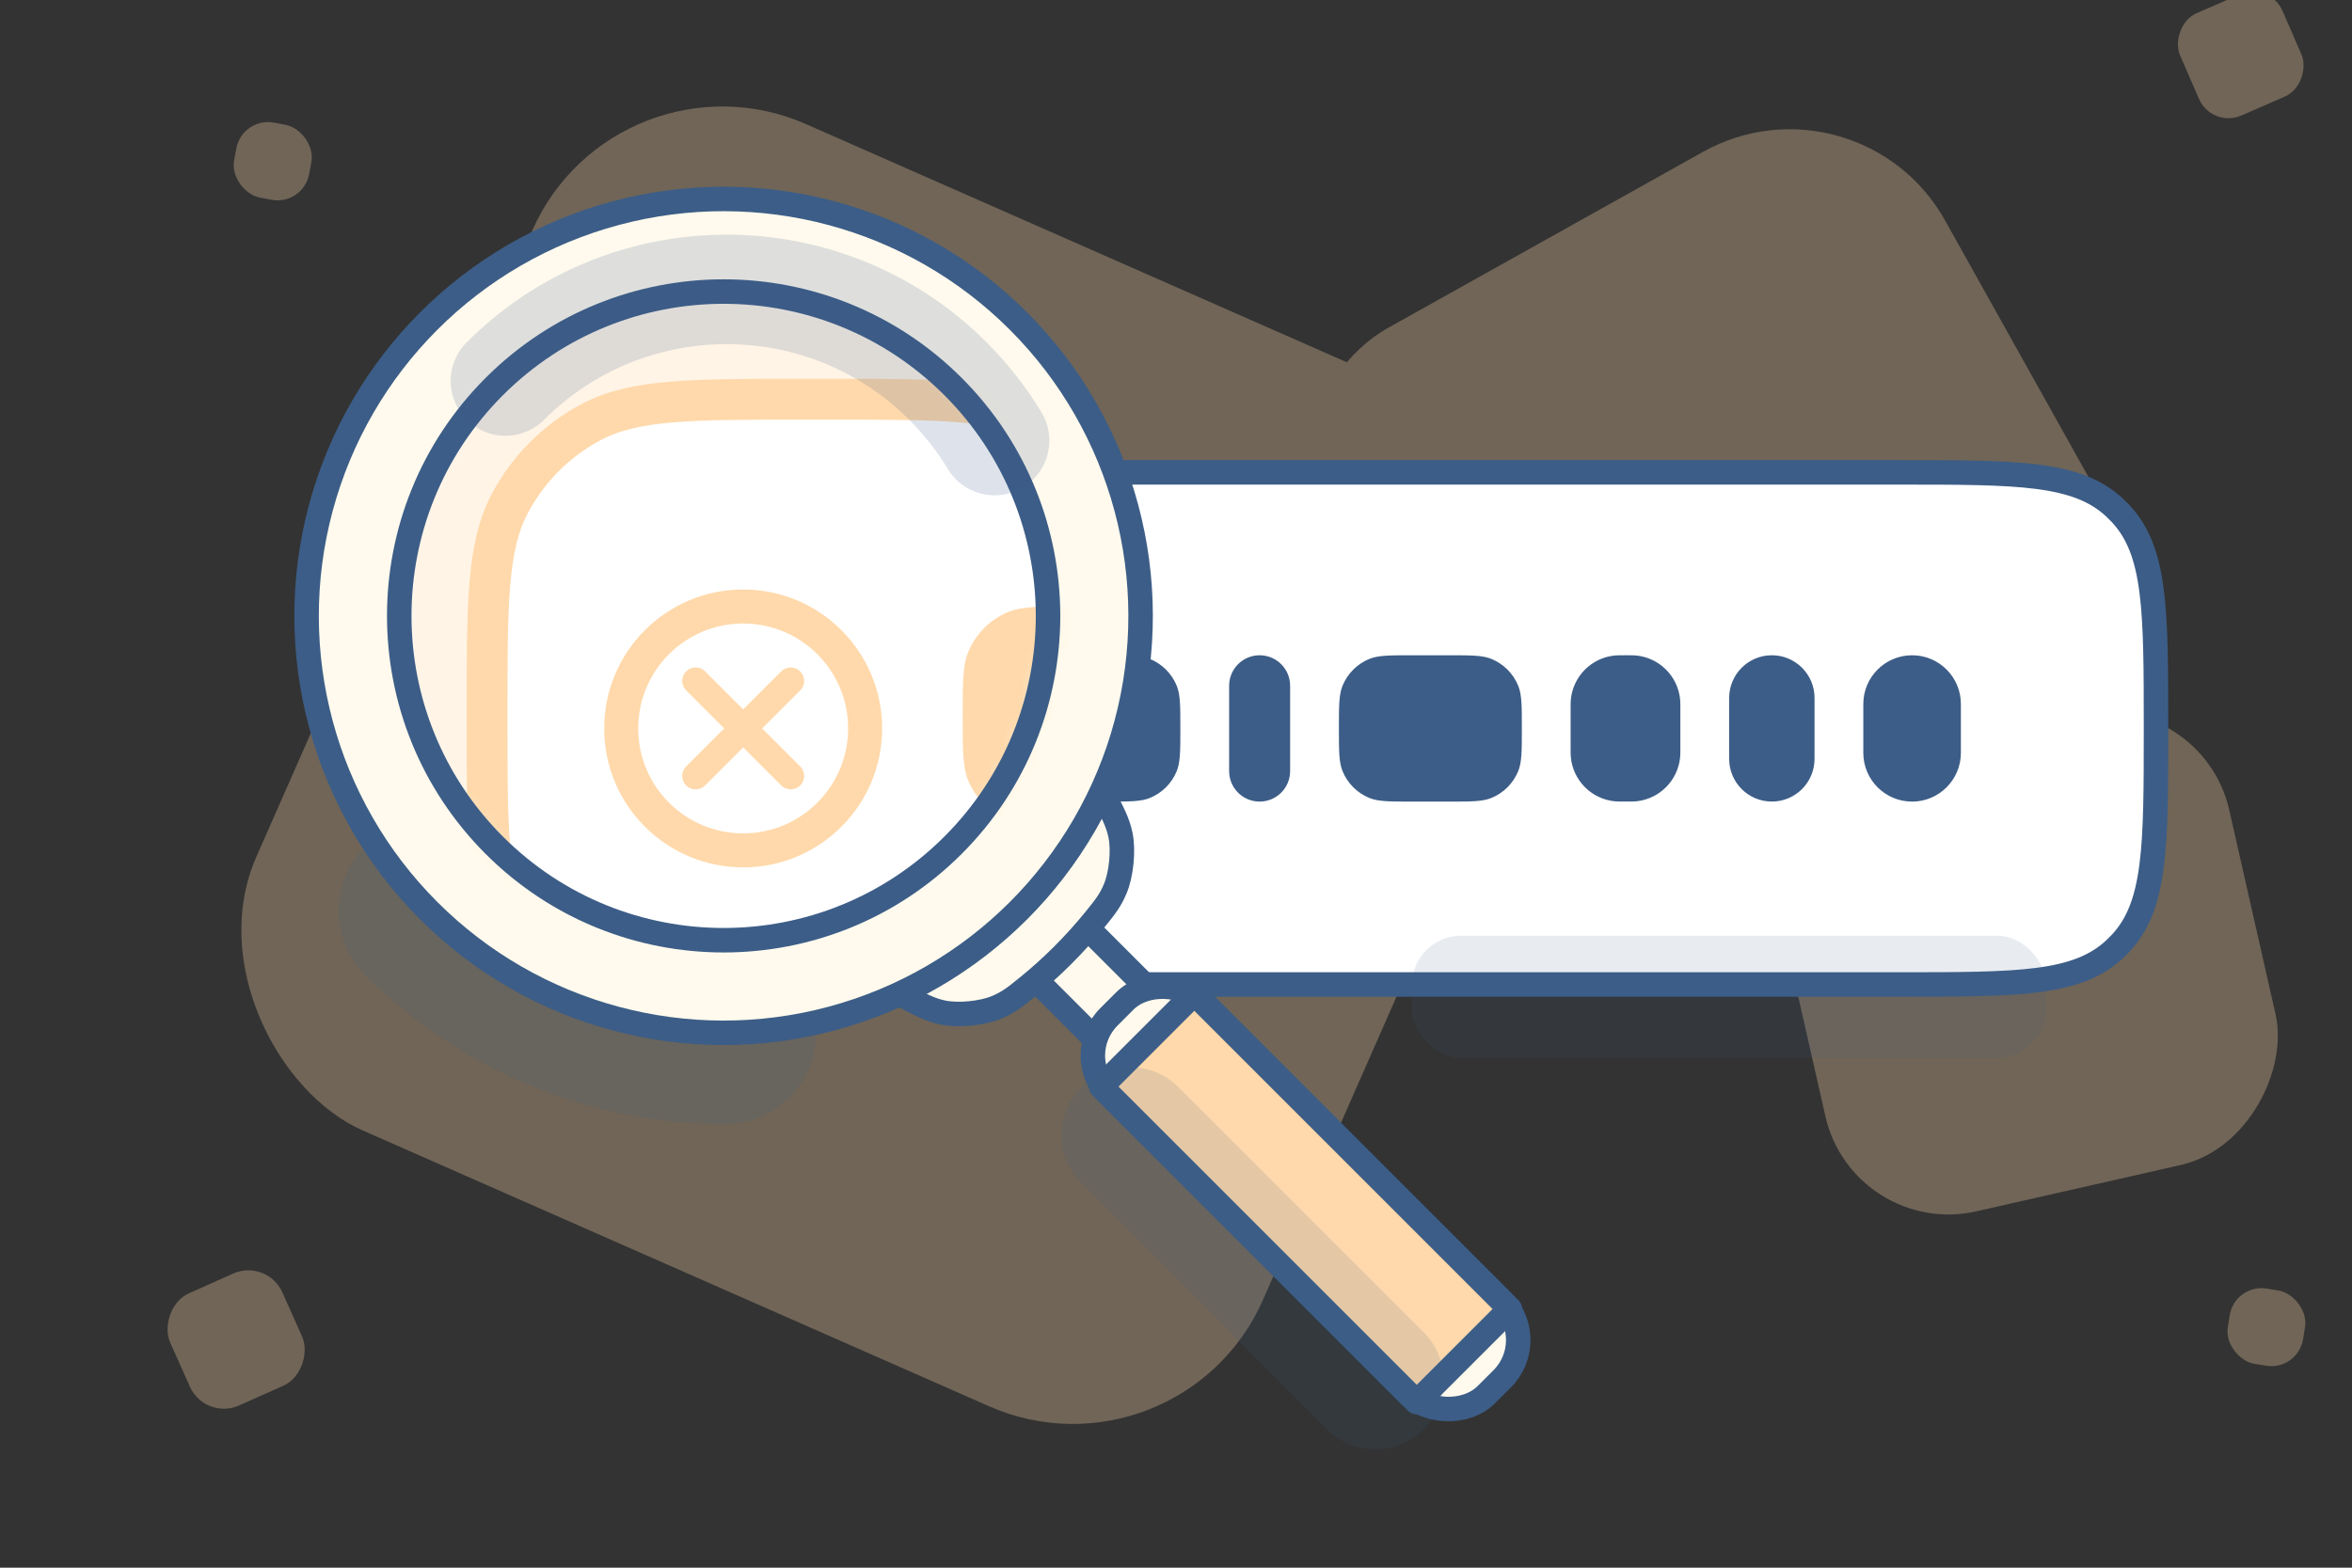 <svg fill="none" height="96" viewBox="0 0 144 96" width="144" xmlns="http://www.w3.org/2000/svg" xmlns:xlink="http://www.w3.org/1999/xlink"><rect x="0" y="0" width="144" height="96" fill="#333333" stroke="none"/><clipPath id="a"><path d="m0 0h144v96h-144z"/></clipPath><mask id="b" height="41" maskUnits="userSpaceOnUse" width="41" x="24" y="17"><circle cx="44.308" cy="37.709" fill="#fff" r="19.864" transform="matrix(.707 -.707 .707 .707 -13.687 42.375)"/></mask><g clip-path="url(#a)"><g fill="#ffd9ab" opacity=".3"><rect height="67.35" rx="12.72" transform="matrix(.403 -.915 -.915 -.403 72.197 91.243)" width="67.35"/><rect height="28.269" rx="7.726" transform="matrix(.975 -.221 -.221 -.975 113.465 75.886)" width="28.269"/><rect height="43.803" rx="10.888" transform="matrix(.873 -.488 -.488 -.873 96.904 63.603)" width="43.803"/><rect height="6.839" rx="1.965" transform="matrix(.917 -.399 -.399 -.917 135.417 7.861)" width="6.839"/><rect height="4.668" rx="1.965" transform="matrix(.186 -.983 -.983 -.186 18.559 12.601)" width="4.668"/><rect height="4.668" rx="1.965" transform="matrix(.16 -.987 -.987 -.16 140.69 83.948)" width="4.668"/><rect height="7.525" rx="2.281" transform="matrix(.913 -.408 -.408 -.913 12.557 86.998)" width="7.525"/></g><path d="m33.438 44.606c0-7.232 0-10.848 2.168-13.157.115-.122.233-.24.355-.355 2.309-2.168 5.925-2.168 13.157-2.168h67.202c7.232 0 10.848 0 13.157 2.168.122.115.24.233.355.355 2.168 2.309 2.168 5.925 2.168 13.157s0 10.848-2.168 13.157c-.115.122-.233.24-.355.355-2.309 2.168-5.925 2.168-13.157 2.168h-67.202c-7.232 0-10.848 0-13.157-2.168-.122-.115-.24-.233-.355-.355-2.168-2.309-2.168-5.925-2.168-13.157z" fill="#fff" stroke="#3c5d87" stroke-width="1.5"/><path clip-rule="evenodd" d="m45.398 42.843c-.013.141-.013.308-.013.642v2.24c0 .334 0 .502.013.642.136 1.434 1.271 2.569 2.704 2.704.141.013.308.013.642.013s.502 0 .642-.013c1.434-.136 2.569-1.271 2.704-2.704.013-.141.013-.308.013-.642v-2.24c0-.334 0-.502-.013-.642-.136-1.434-1.271-2.569-2.704-2.704-.141-.013-.308-.013-.642-.013s-.502 0-.642.013c-1.434.136-2.569 1.271-2.704 2.704zm50.775 0c-.013.141-.013.308-.013.642v2.24c0 .334 0 .502.013.642.136 1.434 1.271 2.569 2.704 2.704.141.013.308.013.642.013s.502 0 .643-.013c1.433-.136 2.568-1.271 2.704-2.704.013-.141.013-.308.013-.642v-2.24c0-.334 0-.502-.013-.642-.136-1.434-1.271-2.569-2.704-2.704-.141-.013-.308-.013-.643-.013s-.502 0-.642.013c-1.434.136-2.569 1.271-2.704 2.704zm-41.081-.104c0-1.443 1.17-2.613 2.613-2.613 1.443 0 2.613 1.17 2.613 2.613v3.733c0 1.443-1.17 2.613-2.613 2.613-1.443 0-2.613-1.17-2.613-2.613zm53.388-2.613c-1.443 0-2.613 1.17-2.613 2.613v3.733c0 1.443 1.17 2.613 2.613 2.613 1.444 0 2.614-1.17 2.614-2.613v-3.733c0-1.443-1.17-2.613-2.614-2.613zm5.6 2.987c0-1.649 1.338-2.987 2.987-2.987 1.65 0 2.987 1.337 2.987 2.987v2.987c0 1.649-1.337 2.987-2.987 2.987-1.649 0-2.987-1.337-2.987-2.987zm-50.552-1.12c-.222.545-.222 1.235-.222 2.614 0 1.379 0 2.069.222 2.614.305.747.897 1.339 1.644 1.644.545.222 1.235.222 2.614.222 1.379 0 2.069 0 2.614-.222.747-.305 1.339-.897 1.644-1.644.222-.545.222-1.234.222-2.614 0-1.379 0-2.069-.222-2.614-.305-.747-.897-1.339-1.644-1.644-.545-.222-1.235-.222-2.614-.222-1.379 0-2.069 0-2.614.222-.747.305-1.339.897-1.644 1.644zm11.725 0c0-1.031.836-1.867 1.867-1.867 1.031 0 1.867.836 1.867 1.867v5.227c0 1.031-.836 1.867-1.867 1.867-1.031 0-1.867-.836-1.867-1.867zm6.943-0c-.222.545-.222 1.235-.222 2.614 0 1.379 0 2.069.222 2.614.305.747.897 1.339 1.644 1.644.545.222 1.235.222 2.614.222h2.24c1.379 0 2.069 0 2.614-.222.747-.305 1.339-.897 1.644-1.644.222-.545.222-1.234.222-2.614 0-1.379 0-2.069-.222-2.614-.305-.747-.897-1.339-1.644-1.644-.545-.222-1.235-.222-2.614-.222h-2.24c-1.379 0-2.069 0-2.614.222-.747.305-1.339.897-1.644 1.644z" fill="#3c5d87" fill-rule="evenodd"/><rect fill="#3c5d87" height="7.467" opacity=".12" rx="3" width="38.828" x="86.452" y="57.299"/><path d="m26.326 55.768c4.986 4.986 11.52 7.479 18.054 7.479" opacity=".15" stroke="#3c5d87" stroke-linecap="round" stroke-width="11.175"/><path d="m58.882 55.454h4.48v14.784h-4.48z" fill="#fffaed" stroke="#3c5d87" stroke-width="1.5" transform="matrix(.707 -.707 .707 .707 -21.966 57.878)"/><path d="m65.079 58.484c.696-.696 1.347-1.419 1.954-2.167.627-.773.94-1.159 1.25-1.9.37-.886.511-2.329.32-3.269-.16-.787-.484-1.4-1.132-2.626l-12.354 12.354c1.226.648 1.839.972 2.626 1.132.941.191 2.384.05 3.269-.32.741-.31 1.127-.623 1.9-1.25.748-.607 1.472-1.258 2.167-1.954z" fill="#fffaed" stroke="#3c5d87" stroke-width="1.5"/><circle cx="44.311" cy="37.714" fill="#fffaed" r="25.535" stroke="#3c5d87" stroke-width="1.5" transform="matrix(.707 -.707 .707 .707 -13.69 42.379)"/><circle cx="44.312" cy="37.715" fill="#fff" r="19.826" transform="matrix(.707 -.707 .707 .707 -13.69 42.38)"/><g mask="url(#b)"><circle cx="44.31" cy="37.709" fill="#fff4e6" r="19.951" transform="matrix(.707 -.707 .707 .707 -13.687 42.377)"/><path d="m70.141 43.86c0-6.923 0-10.384-1.385-13.011-1.129-2.14-2.878-3.889-5.018-5.018-2.627-1.385-6.088-1.385-13.011-1.385h-1.493c-6.923 0-10.384 0-13.011 1.385-2.14 1.129-3.889 2.878-5.018 5.018-1.385 2.627-1.385 6.088-1.385 13.011s0 10.384 1.385 13.011c1.129 2.14 2.878 3.889 5.018 5.018 2.627 1.385 6.088 1.385 13.011 1.385h1.493c6.923 0 10.384 0 13.011-1.385 2.14-1.129 3.889-2.878 5.018-5.018 1.385-2.627 1.385-6.088 1.385-13.011z" fill="#fff" stroke="#ffd9ab" stroke-width="2.5"/><path clip-rule="evenodd" d="m48.993 41.114c.322.322.322.843 0 1.164l-2.328 2.328 2.328 2.328c.321.322.321.843 0 1.164-.322.322-.843.322-1.164 0l-2.328-2.328-2.328 2.328c-.321.322-.843.322-1.164 0-.321-.322-.321-.843 0-1.164l2.328-2.328-2.328-2.328c-.322-.322-.322-.843 0-1.164.322-.322.843-.322 1.164 0l2.328 2.328 2.328-2.328c.322-.321.843-.321 1.164 0z" fill="#ffd9ab" fill-rule="evenodd"/><ellipse cx="7.467" cy="7.467" rx="7.467" ry="7.467" stroke="#ffd9ab" stroke-width="2.083" transform="matrix(-1 0 0 1 52.967 37.14)"/><path clip-rule="evenodd" d="m188.864 42.18c0-.502 0-.752-.02-.964-.203-2.151-1.906-3.853-4.056-4.056-.212-.02-.462-.02-.964-.02s-.752 0-.964.02c-2.15.203-3.853 1.906-4.056 4.056-.02.211-.02.462-.02.964v3.36c0 .502 0 .752.02.964.203 2.15 1.906 3.853 4.056 4.056.212.02.462.02.964.02s.752 0 .964-.02c2.15-.203 3.853-1.906 4.056-4.056.02-.211.02-.462.02-.964zm-75.042 0c0-.502 0-.752-.02-.964-.203-2.151-1.906-3.853-4.056-4.056-.212-.02-.462-.02-.964-.02-.501 0-.752 0-.964.02-2.15.203-3.853 1.906-4.056 4.056-.02.211-.02.462-.02.964v3.36c0 .502 0 .752.02.964.203 2.151 1.906 3.853 4.056 4.056.212.02.463.02.964.02.502 0 .752 0 .964-.02 2.15-.203 3.853-1.906 4.056-4.056.02-.211.02-.462.02-.964zm56.562-5.04c2.165 0 3.92 1.755 3.92 3.92v5.6c0 2.165-1.755 3.92-3.92 3.92s-3.92-1.755-3.92-3.92v-5.6c0-2.165 1.755-3.92 3.92-3.92zm-71.122 3.92c0-2.165-1.755-3.92-3.92-3.92-2.165 0-3.92 1.755-3.92 3.92v5.6c0 2.165 1.755 3.92 3.92 3.92 2.165 0 3.92-1.755 3.92-3.92zm-16.8-3.92c2.474 0 4.48 2.006 4.48 4.48v4.48c0 2.474-2.006 4.48-4.48 4.48s-4.48-2.006-4.48-4.48v-4.48c0-2.474 2.006-4.48 4.48-4.48zm-8.96 6.72c0-2.069 0-3.103-.334-3.921-.457-1.12-1.346-2.009-2.466-2.466-.818-.334-1.852-.334-3.921-.334h-1.12c-2.069 0-3.103 0-3.921.334-1.12.457-2.009 1.346-2.466 2.466-.334.817-.334 1.852-.334 3.921 0 2.069 0 3.103.334 3.921.457 1.12 1.346 2.009 2.466 2.466.818.334 1.852.334 3.921.334h1.12c2.069 0 3.103 0 3.921-.334 1.12-.457 2.009-1.346 2.466-2.466.334-.818.334-1.852.334-3.921zm88.149-3.921c.333.817.333 1.852.333 3.921 0 2.069 0 3.103-.333 3.921-.457 1.12-1.346 2.009-2.466 2.466-.818.334-1.852.334-3.921.334-2.068 0-3.103 0-3.92-.334-1.12-.457-2.009-1.346-2.466-2.466-.334-.818-.334-1.852-.334-3.921 0-2.069 0-3.103.334-3.921.457-1.12 1.346-2.009 2.466-2.466.817-.334 1.852-.334 3.92-.334 2.069 0 3.103 0 3.921.334 1.12.457 2.009 1.346 2.466 2.466zm-17.587-.56c0-1.237-1.003-2.24-2.24-2.24s-2.24 1.003-2.24 2.24v8.96c0 1.237 1.003 2.24 2.24 2.24s2.24-1.003 2.24-2.24zm-9.294.56c.334.817.334 1.852.334 3.921 0 2.069 0 3.103-.334 3.921-.457 1.12-1.346 2.009-2.466 2.466-.817.334-1.852.334-3.92.334h-3.36c-2.069 0-3.104 0-3.921-.334-1.12-.457-2.009-1.346-2.466-2.466-.334-.818-.334-1.852-.334-3.921 0-2.069 0-3.103.334-3.921.457-1.12 1.346-2.009 2.466-2.466.817-.334 1.852-.334 3.921-.334h3.36c2.068 0 3.103 0 3.92.334 1.12.457 2.009 1.346 2.466 2.466z" fill="#ffd9ab" fill-rule="evenodd"/></g><g stroke="#3c5d87"><circle cx="44.313" cy="37.715" r="19.864" stroke-width="1.5" transform="matrix(.707 -.707 .707 .707 -13.689 42.38)"/><rect fill="#fff" height="32.703" rx="3.353" stroke-width=".936" transform="matrix(.707 -.707 .707 .707 -26.514 65.273)" width="8.064" x="65.534" y="64.642"/><rect fill="#fffaed" height="32.703" rx="3.353" stroke-width="1.5" transform="matrix(.707 -.707 .707 .707 -26.514 65.273)" width="8.064" x="65.534" y="64.642"/><path d="m67.435 66.54h8.064v27.327h-8.064z" fill="#ffd9ab" stroke-linejoin="round" stroke-width="1.5" transform="matrix(.707 -.707 .707 .707 -27.3 67.173)"/><path d="m69.186 69.534 15.02 15.02" opacity=".14" stroke-linecap="round" stroke-width="8.382"/><path d="m30.944 23.331c7.48-7.48 19.608-7.48 27.088 0 1.122 1.122 2.076 2.349 2.862 3.65" opacity=".17" stroke-linecap="round" stroke-width="6.705"/></g></g></svg>
